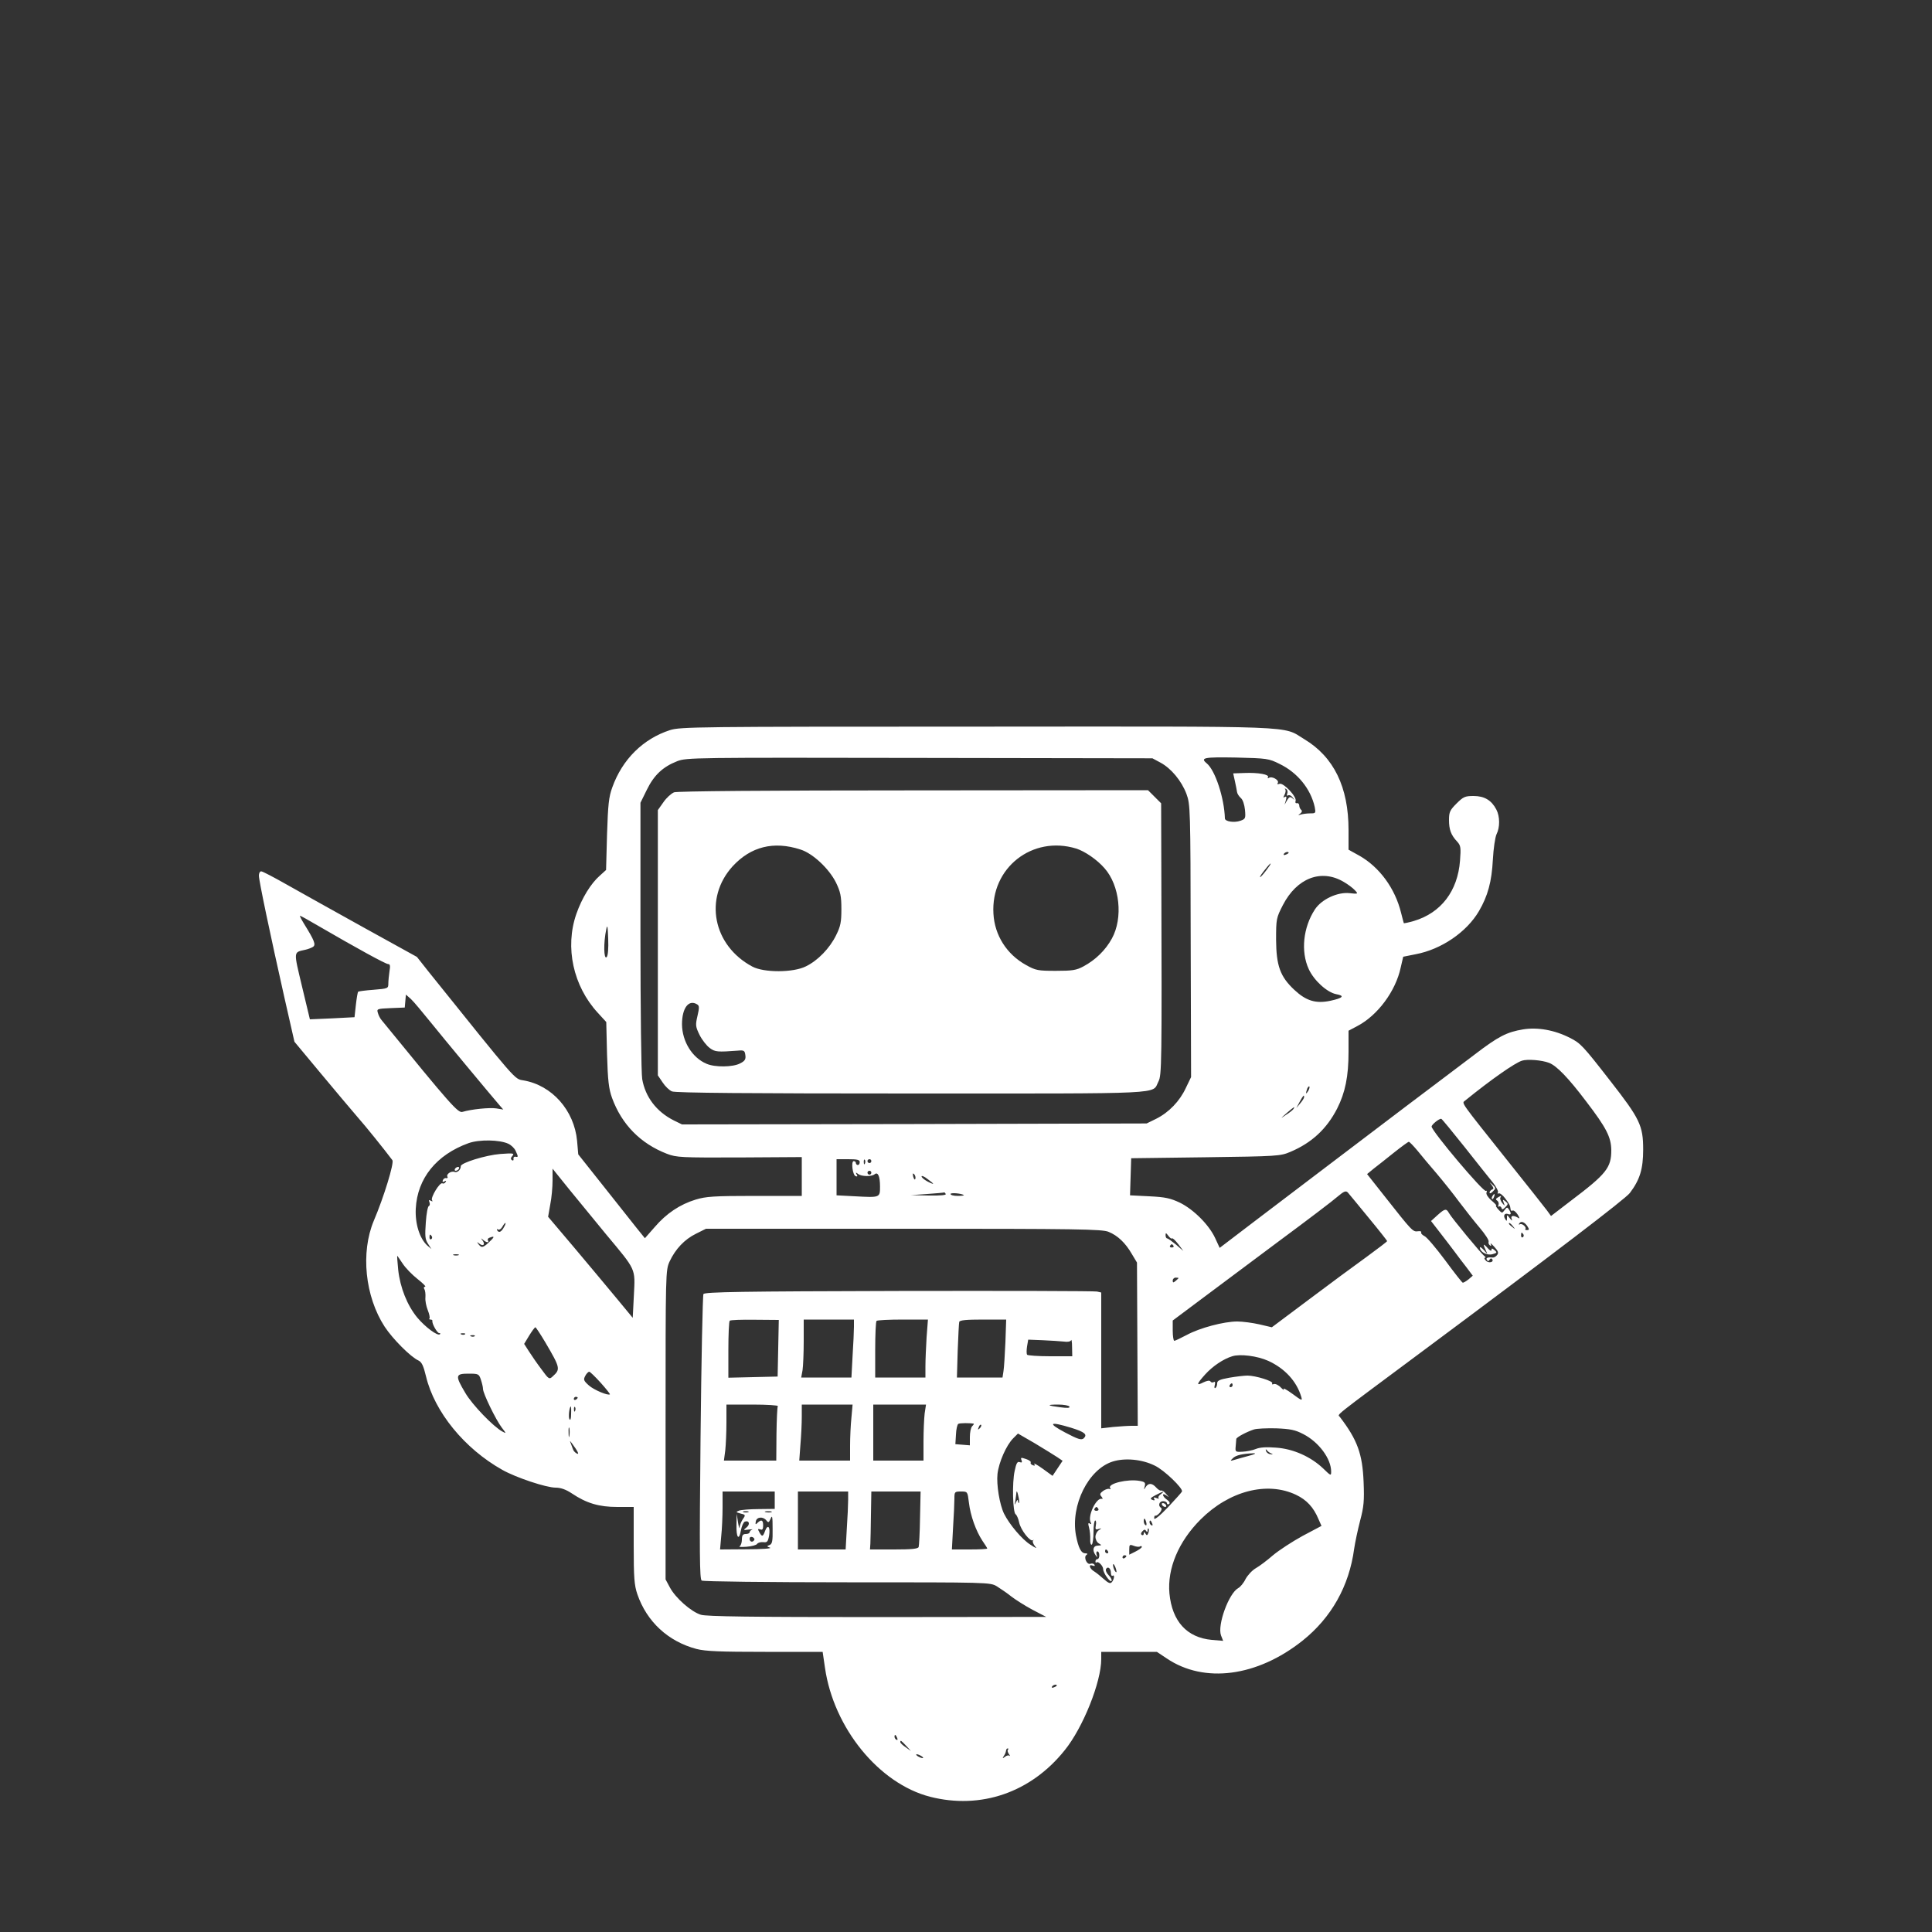 <svg version="1.0" xmlns="http://www.w3.org/2000/svg"
 width="200" height="200" viewBox="0 0 1000 1000"
 preserveAspectRatio="xMidYMid meet">

<rect x="0" y="0" width="1000" height="1000" fill="#333333" stroke="none"/>

<g transform="translate(0,1024) scale(0.1,-0.1)"
fill="#ffffff" stroke="none">
<path d="M3468 6461 c-139 -45 -247 -151 -299 -297 -18 -49 -22 -89 -27 -243
l-5 -184 -32 -29 c-47 -41 -93 -116 -122 -199 -60 -173 -16 -373 111 -511 l44
-48 4 -167 c4 -137 9 -179 26 -226 50 -137 147 -236 284 -289 50 -19 73 -20
376 -19 l322 2 0 -100 0 -101 -244 0 c-212 0 -252 -3 -305 -19 -82 -25 -152
-72 -212 -142 l-51 -58 -42 52 c-23 29 -100 126 -172 217 l-131 165 -6 70
c-15 158 -130 288 -278 313 -47 8 -30 -11 -491 563 l-60 76 -277 153 c-152 84
-330 184 -396 221 -67 38 -126 69 -133 69 -7 0 -12 -10 -12 -22 0 -26 58 -302
132 -631 l52 -229 134 -161 c74 -89 160 -191 191 -227 46 -52 139 -168 182
-225 10 -14 -44 -191 -96 -313 -69 -164 -46 -392 56 -549 42 -64 135 -157 175
-175 17 -8 26 -28 39 -82 44 -184 199 -374 395 -484 71 -40 227 -92 276 -92
27 0 54 -10 84 -30 76 -51 141 -70 235 -70 l85 0 0 -198 c0 -169 3 -207 19
-254 49 -142 159 -244 306 -283 47 -12 122 -15 356 -15 l297 0 12 -82 c45
-313 280 -600 544 -668 263 -67 522 22 697 241 94 116 189 352 189 472 l0 37
144 0 144 0 51 -34 c194 -131 468 -95 703 92 149 119 241 282 267 475 5 34 19
100 31 146 19 72 22 102 18 200 -6 146 -32 218 -123 337 -11 16 -52 -17 425
338 687 511 1052 790 1076 821 52 69 69 124 69 225 0 124 -17 159 -170 355
-143 184 -155 196 -209 223 -80 41 -168 56 -242 44 -85 -14 -128 -36 -251
-130 -56 -42 -215 -163 -355 -268 -250 -190 -433 -328 -784 -595 l-181 -138
-24 52 c-32 68 -111 147 -182 182 -49 23 -75 29 -158 33 l-100 5 3 96 3 96
385 5 c373 5 387 6 439 28 111 47 188 119 242 224 42 83 59 167 59 293 l0 110
47 25 c104 55 197 180 223 302 l13 56 65 13 c132 25 263 114 327 223 46 79 66
152 72 266 3 58 12 117 19 132 18 35 18 92 -1 128 -25 48 -62 70 -118 70 -44
0 -53 -4 -88 -39 -34 -34 -39 -44 -39 -85 0 -50 10 -78 43 -113 18 -20 19 -31
14 -98 -12 -157 -98 -270 -239 -312 -28 -8 -51 -13 -52 -11 -1 2 -7 26 -14 53
-31 127 -112 237 -216 296 l-56 31 0 102 c0 222 -76 378 -229 470 -117 71 2
66 -1695 65 -1449 0 -1534 -1 -1588 -18z m2538 -168 c56 -30 109 -94 135 -162
20 -55 21 -73 22 -761 l2 -705 -27 -56 c-32 -69 -88 -127 -154 -160 l-49 -24
-1203 -3 -1202 -2 -43 21 c-89 45 -147 121 -163 214 -5 28 -9 361 -9 740 l0
690 33 67 c37 76 83 119 157 148 49 19 85 19 1255 17 l1205 -2 41 -22z m617
-7 c93 -45 161 -129 182 -223 6 -32 5 -33 -23 -33 -17 0 -39 -3 -49 -6 -15 -5
-16 -4 -3 5 9 7 11 14 5 19 -5 4 -10 14 -10 22 0 8 -5 14 -12 13 -7 -2 -10 3
-7 11 8 21 -63 96 -83 89 -11 -4 -14 -2 -9 5 8 14 -30 36 -46 26 -6 -4 -8 -3
-5 3 9 14 -49 25 -122 22 l-58 -2 9 -41 c5 -23 10 -48 11 -56 1 -8 10 -22 19
-30 11 -9 19 -34 22 -62 4 -44 2 -47 -23 -56 -33 -12 -81 -4 -81 12 -3 105
-50 249 -94 285 -35 29 -15 33 152 30 160 -4 169 -5 225 -33z m40 -153 c-4
-10 -2 -14 4 -10 6 4 17 -1 24 -11 11 -14 11 -15 -1 -4 -12 10 -17 8 -28 -10
l-13 -23 7 24 c4 17 3 21 -6 16 -9 -6 -9 -3 -1 12 6 11 7 24 3 28 -4 5 -2 5 5
1 7 -4 9 -14 6 -23z m7 -307 c0 -2 -7 -7 -16 -10 -8 -3 -12 -2 -9 4 6 10 25
14 25 6z m-116 -91 c-14 -19 -29 -35 -31 -35 -5 0 7 18 36 53 26 31 23 18 -5
-18z m400 -59 c23 -13 49 -33 59 -44 18 -19 17 -20 -27 -15 -62 7 -145 -31
-180 -84 -61 -93 -74 -218 -32 -309 27 -59 95 -121 143 -130 45 -8 34 -20 -31
-34 -76 -16 -126 0 -186 56 -74 69 -94 125 -95 260 0 107 1 113 35 179 72 140
198 189 314 121z m-5307 -228 c198 -115 349 -198 362 -198 10 0 12 -9 7 -37
-3 -21 -6 -50 -6 -64 0 -25 -2 -26 -76 -32 -42 -3 -78 -8 -80 -10 -3 -3 -8
-33 -12 -68 l-7 -64 -115 -6 c-63 -3 -115 -5 -116 -5 0 1 -19 78 -41 171 -44
185 -45 175 17 189 14 3 32 10 40 15 16 11 8 32 -46 119 -14 23 -24 42 -21 42
3 0 45 -23 94 -52z m1493 -162 c-15 -15 -17 74 -2 144 5 27 8 17 10 -49 2 -49
-1 -88 -8 -95z m-912 -336 c70 -87 307 -372 356 -429 l21 -24 -37 6 c-35 5
-127 -4 -174 -18 -23 -7 -58 32 -419 475 -7 8 -16 25 -19 37 -7 21 -4 22 66
25 l73 3 3 34 3 33 26 -23 c14 -13 59 -67 101 -119z m5789 -211 c39 -14 101
-78 193 -200 105 -137 129 -185 130 -252 0 -91 -25 -123 -209 -262 l-103 -79
-21 29 c-12 16 -102 130 -202 255 -250 314 -240 299 -222 313 138 112 259 196
295 207 28 9 102 3 139 -11z m-1246 -146 c-12 -20 -14 -14 -5 12 4 9 9 14 11
11 3 -2 0 -13 -6 -23z m-21 -32 c0 -5 -9 -19 -20 -32 l-20 -24 17 32 c19 34
23 39 23 24z m-55 -61 c-3 -5 -20 -19 -38 -30 -32 -22 -32 -22 3 9 37 32 45
37 35 21z m885 -196 c63 -80 130 -164 148 -186 17 -22 29 -45 25 -50 -3 -6 -2
-8 4 -5 5 3 21 -8 34 -26 23 -31 25 -35 28 -58 0 -5 5 -8 10 -5 5 3 17 -6 26
-20 11 -17 12 -24 4 -18 -25 15 -41 13 -35 -4 5 -13 2 -12 -9 2 -15 20 -15 20
-15 0 0 -15 -2 -16 -9 -4 -12 18 -3 33 15 26 16 -6 18 3 4 24 -8 13 -11 12
-22 -3 -13 -18 -14 -17 -32 2 -11 12 -16 21 -12 21 4 0 -7 12 -24 26 -18 16
-29 33 -26 41 3 8 2 12 -3 9 -13 -8 -281 310 -281 333 0 10 39 42 50 40 3 0
57 -66 120 -145z m-4949 16 c15 -7 32 -23 38 -37 14 -30 14 -34 -1 -30 -7 1
-12 -4 -10 -11 1 -8 -2 -11 -8 -7 -8 5 -7 12 2 22 12 14 5 15 -63 10 -75 -6
-204 -46 -204 -63 0 -19 -18 -35 -32 -30 -18 7 -45 -12 -37 -25 3 -5 0 -8 -7
-7 -6 2 -14 -3 -17 -11 -3 -9 0 -11 8 -6 9 5 11 4 6 -4 -4 -6 -11 -9 -16 -6
-13 8 -62 -73 -54 -87 5 -7 3 -8 -6 -3 -10 6 -12 4 -7 -8 3 -9 2 -17 -3 -19
-6 -2 -13 -40 -16 -85 -5 -70 -4 -87 11 -110 l18 -28 -21 18 c-40 36 -64 113
-60 191 8 157 107 279 273 339 56 20 161 18 206 -3z m4706 -36 c21 -26 65 -79
99 -118 33 -39 86 -105 116 -146 31 -41 79 -102 107 -135 28 -33 49 -65 46
-72 -2 -7 1 -15 7 -19 7 -5 8 -2 4 7 -4 8 4 1 19 -15 20 -22 23 -31 14 -42 -6
-8 -17 -14 -23 -13 -25 3 -37 -2 -30 -12 5 -8 9 -8 14 1 5 8 10 8 14 2 10 -16
-21 -22 -34 -6 -7 8 -9 14 -4 14 5 0 4 4 -2 8 -15 10 -172 200 -184 223 -14
25 -21 24 -60 -11 l-33 -30 48 -62 c27 -35 61 -79 75 -98 14 -19 41 -55 60
-79 l33 -44 -22 -19 c-13 -10 -26 -18 -30 -17 -3 0 -44 52 -91 116 -47 63 -95
120 -107 125 -12 6 -20 15 -17 19 3 5 -5 8 -17 6 -26 -4 -31 2 -169 177 l-94
119 34 28 c19 15 67 52 105 83 39 31 73 56 77 56 4 0 24 -21 45 -46z m-2887
-59 c0 -8 -4 -15 -10 -15 -5 0 -10 5 -10 10 0 6 -5 10 -11 10 -15 0 -6 -73 10
-78 9 -3 11 0 5 9 -6 11 -5 12 7 3 17 -14 70 -15 86 -2 17 14 28 -10 28 -64 0
-57 0 -57 -129 -50 l-96 5 0 93 0 94 60 0 c47 0 60 -3 60 -15z m27 -7 c-3 -8
-6 -5 -6 6 -1 11 2 17 5 13 3 -3 4 -12 1 -19z m33 12 c0 -5 -4 -10 -10 -10 -5
0 -10 5 -10 10 0 6 5 10 10 10 6 0 10 -4 10 -10z m-1372 -380 c156 -187 150
-173 143 -313 l-6 -118 -81 98 c-45 54 -143 172 -219 262 l-138 163 11 63 c7
34 12 90 12 124 l0 62 87 -108 c48 -59 134 -164 191 -233z m1372 320 c0 -5 -4
-10 -10 -10 -5 0 -10 5 -10 10 0 6 5 10 10 10 6 0 10 -4 10 -10z m228 -31 c-3
-8 -7 -3 -11 10 -4 17 -3 21 5 13 5 -5 8 -16 6 -23z m92 -26 c0 -2 -13 3 -30
12 -16 9 -30 20 -30 26 0 5 14 0 30 -13 17 -12 30 -23 30 -25z m2254 -176 c53
-64 96 -119 96 -121 0 -2 -48 -39 -107 -82 -60 -43 -194 -142 -299 -221 l-191
-143 -64 15 c-35 8 -87 15 -115 15 -69 0 -194 -33 -262 -70 -31 -16 -59 -30
-64 -30 -4 0 -8 24 -8 53 l0 52 143 107 c78 58 261 195 407 304 146 108 283
212 304 231 32 27 42 31 52 21 6 -7 55 -66 108 -131z m-2189 123 c4 -6 -27 -9
-87 -8 l-93 2 85 6 c47 3 86 7 87 8 1 1 5 -2 8 -8z m94 -6 c2 -2 -12 -4 -32
-4 -20 0 -37 4 -37 10 0 8 58 3 69 -6z m2918 -163 c9 -14 8 -18 -3 -18 -8 0
-12 3 -9 5 9 9 -17 32 -28 25 -6 -3 -7 -1 -3 5 9 14 28 7 43 -17z m-5297 0
c-14 -27 -27 -34 -36 -20 -4 8 -3 9 4 5 6 -3 16 3 22 14 6 11 13 20 16 20 2 0
0 -9 -6 -19z m5221 2 c13 -16 12 -17 -3 -4 -10 7 -18 15 -18 17 0 8 8 3 21
-13z m-2093 -29 c47 -19 87 -57 120 -114 l27 -45 2 -422 2 -423 -33 0 c-18 0
-61 -3 -95 -6 l-61 -7 0 351 0 352 -22 5 c-13 3 -474 4 -1026 3 -810 -2 -1004
-5 -1011 -16 -4 -7 -11 -342 -15 -744 -6 -596 -5 -733 6 -739 7 -5 346 -9 753
-9 736 0 740 0 775 -21 19 -12 53 -35 74 -52 22 -17 71 -48 110 -69 l71 -37
-874 -1 c-647 0 -884 3 -913 12 -50 15 -132 87 -161 142 l-22 41 0 800 c0 792
0 800 21 846 30 64 77 114 136 143 l52 26 1023 0 c903 0 1028 -2 1061 -16z
m329 -34 c3 3 17 -11 32 -30 l26 -35 -38 33 c-21 17 -41 32 -46 32 -4 0 -8 7
-8 16 0 14 2 14 14 -2 8 -11 16 -17 20 -14z m1818 21 c3 -5 2 -12 -3 -15 -5
-3 -9 1 -9 9 0 17 3 19 12 6z m-5650 -10 c3 -5 2 -12 -3 -15 -5 -3 -9 1 -9 9
0 17 3 19 12 6z m308 -19 c-40 -40 -49 -43 -64 -25 -12 16 -12 17 2 6 20 -16
32 -5 17 16 -10 13 -10 14 2 4 16 -15 34 -17 26 -4 -4 5 0 12 6 14 25 10 29 7
11 -11z m3531 -30 c3 -5 -1 -9 -9 -9 -8 0 -12 4 -9 9 3 4 7 8 9 8 2 0 6 -4 9
-8z m-3701 -49 c-7 -2 -19 -2 -25 0 -7 3 -2 5 12 5 14 0 19 -2 13 -5z m-289
-43 c14 -22 49 -58 77 -80 28 -22 46 -40 39 -40 -6 0 -8 -5 -4 -12 5 -7 7 -26
6 -43 -2 -16 4 -46 12 -66 8 -20 12 -39 9 -43 -4 -3 -1 -6 5 -6 7 0 11 -3 10
-7 -3 -14 25 -63 35 -63 6 0 8 -3 4 -6 -11 -11 -75 36 -117 86 -52 63 -89 155
-99 248 -4 39 -6 72 -5 72 1 0 13 -18 28 -40z m4016 -75 c0 -2 -7 -8 -15 -15
-12 -10 -15 -10 -15 2 0 8 7 15 15 15 8 0 15 -1 15 -2z m-2072 -364 l-3 -146
-127 -3 -128 -3 0 144 c0 79 3 147 7 151 4 4 63 6 130 5 l124 -1 -3 -147z
m392 112 c0 -21 -3 -89 -7 -150 l-6 -113 -130 0 -130 0 7 38 c3 20 6 88 6 150
l0 112 130 0 130 0 0 -37z m376 -55 c-3 -50 -6 -117 -6 -150 l0 -58 -130 0
-130 0 0 143 c0 79 3 147 7 150 3 4 65 7 136 7 l130 0 -7 -92z m408 -25 c-3
-65 -7 -133 -10 -150 l-5 -33 -118 0 -118 0 4 138 c3 75 6 143 8 150 3 9 37
12 124 12 l119 0 -4 -117z m-2382 0 c78 -133 80 -140 39 -177 -18 -17 -21 -15
-58 36 -22 29 -51 71 -65 93 l-25 39 26 43 c14 23 29 43 32 43 3 0 26 -35 51
-77z m-415 41 c-3 -3 -12 -4 -19 -1 -8 3 -5 6 6 6 11 1 17 -2 13 -5z m50 -10
c-3 -3 -12 -4 -19 -1 -8 3 -5 6 6 6 11 1 17 -2 13 -5z m3050 -28 c19 -3 34 0
37 7 2 7 5 -9 5 -35 l1 -48 -114 0 c-63 0 -117 4 -120 8 -3 5 -3 24 0 43 l6
35 76 -3 c43 -2 91 -5 109 -7z m1058 -100 c85 -39 146 -105 170 -185 7 -23 4
-22 -46 15 -29 21 -49 32 -45 24 5 -8 -1 -5 -14 8 -12 13 -29 21 -37 18 -8 -3
-11 -2 -8 4 7 11 -86 40 -128 40 -17 0 -59 -5 -94 -11 -50 -9 -63 -15 -63 -29
0 -11 -4 -21 -9 -24 -5 -4 -7 4 -3 16 3 14 1 19 -6 14 -6 -3 -13 -2 -17 4 -4
6 -17 4 -36 -5 -39 -20 -36 -9 9 41 39 43 94 80 140 94 40 13 130 2 187 -24z
m-3456 -113 c28 -31 49 -58 48 -60 -9 -8 -82 22 -109 46 -27 24 -29 30 -19 49
6 12 16 22 21 22 4 0 31 -26 59 -57z m-620 16 c6 -18 11 -39 11 -48 0 -23 66
-159 97 -200 24 -31 24 -32 4 -21 -46 24 -158 140 -193 201 -53 89 -51 99 16
99 52 0 55 -1 65 -31z m3891 -29 c0 -5 -5 -10 -11 -10 -5 0 -7 5 -4 10 3 6 8
10 11 10 2 0 4 -4 4 -10z m-3390 -64 c0 -3 -4 -8 -10 -11 -5 -3 -10 -1 -10 4
0 6 5 11 10 11 6 0 10 -2 10 -4z m1036 -44 c-3 -5 -6 -70 -7 -145 l-1 -137
-135 0 -136 0 7 53 c3 28 6 94 6 145 l0 92 136 0 c74 0 133 -4 130 -8z m381
-59 c-4 -38 -7 -103 -7 -145 l0 -78 -131 0 -132 0 6 83 c4 45 7 110 7 145 l0
62 131 0 132 0 -6 -67z m379 21 c-3 -26 -6 -91 -6 -145 l0 -99 -130 0 -130 0
0 145 0 145 136 0 137 0 -7 -46z m749 36 c5 -8 -10 -9 -47 -4 -70 9 -74 14
-10 14 28 0 54 -5 57 -10z m-2579 -40 c0 -25 -4 -34 -9 -25 -6 12 0 65 8 65 1
0 2 -18 1 -40z m21 18 c-3 -8 -6 -5 -6 6 -1 11 2 17 5 13 3 -3 4 -12 1 -19z
m2063 -67 c2 -1 -1 -6 -8 -13 -7 -7 -12 -32 -12 -56 l0 -43 -37 3 -38 3 3 49
c1 28 7 53 12 56 8 5 61 5 80 1z m31 -24 c-10 -9 -11 -8 -5 6 3 10 9 15 12 12
3 -3 0 -11 -7 -18z m473 3 c71 -22 86 -35 65 -55 -12 -10 -29 -5 -97 31 -92
49 -80 58 32 24z m-2597 -42 c-2 -13 -4 -5 -4 17 -1 22 1 32 4 23 2 -10 2 -28
0 -40z m3799 9 c80 -41 144 -127 144 -194 0 -23 -2 -22 -41 16 -64 61 -155
102 -244 108 -49 4 -84 2 -105 -7 -17 -7 -48 -13 -69 -14 -37 -2 -38 -1 -35
29 1 16 3 33 3 37 1 9 54 37 91 49 14 5 66 7 115 6 74 -3 99 -8 141 -30z
m-1274 -119 l28 -19 -26 -39 -26 -39 -51 37 c-28 20 -48 31 -44 25 6 -9 3 -11
-7 -7 -9 3 -14 10 -11 14 3 4 -8 13 -24 18 -26 9 -29 8 -24 -5 5 -12 2 -15 -9
-11 -12 5 -18 -6 -26 -45 -14 -61 -10 -216 5 -225 6 -4 14 -23 18 -42 8 -39
58 -103 72 -92 4 4 5 3 0 -2 -4 -5 1 -18 10 -29 13 -14 6 -12 -24 8 -43 27
-108 104 -136 160 -23 47 -40 150 -34 206 7 61 46 149 81 184 l25 25 88 -51
c48 -29 100 -61 115 -71z m-2493 45 c15 -22 17 -31 8 -27 -8 3 -18 13 -21 22
-3 9 -9 24 -12 32 -8 19 -3 13 25 -27z m3601 -26 c11 -5 9 -6 -4 -4 -11 1 -21
9 -23 17 -3 10 -2 11 4 4 4 -6 15 -14 23 -17z m-115 -12 c-27 -7 -61 -17 -75
-21 -23 -7 -24 -6 -9 8 15 16 51 24 109 26 14 0 3 -6 -25 -13z m-488 -51 c49
-23 147 -118 141 -134 -2 -5 -35 -41 -73 -82 -44 -46 -71 -67 -71 -57 0 10 3
16 6 14 4 -2 14 5 23 15 9 11 12 22 7 25 -18 11 -10 35 10 35 11 0 20 -5 20
-11 0 -5 5 -7 11 -4 6 5 3 13 -10 22 -12 8 -21 19 -21 25 0 6 7 5 18 -3 14
-11 14 -10 -2 8 -10 13 -22 20 -26 18 -4 -2 -15 4 -25 15 -22 25 -41 25 -55 3
-10 -16 -10 -15 -5 4 5 19 1 23 -27 28 -61 11 -166 -14 -152 -37 4 -6 3 -8 -3
-5 -5 3 -20 -1 -32 -9 -18 -13 -20 -19 -10 -30 7 -9 8 -14 2 -12 -29 8 -76
-92 -57 -123 4 -8 3 -10 -5 -5 -9 6 -10 0 -4 -21 4 -15 7 -43 6 -61 -1 -18 3
-30 8 -27 5 4 9 33 9 66 0 32 4 59 9 59 4 0 6 -11 3 -25 -4 -21 -1 -24 14 -19
18 5 18 5 2 -6 -10 -6 -18 -22 -18 -35 0 -13 8 -29 18 -34 15 -9 15 -10 -5
-11 -25 0 -31 -24 -12 -50 9 -13 10 -12 5 3 -3 9 -1 17 4 17 6 0 10 -9 10 -20
0 -11 -4 -20 -10 -20 -5 0 -10 -5 -10 -12 0 -6 3 -9 6 -5 8 8 34 -18 34 -35 0
-19 35 -69 43 -61 4 3 -2 17 -14 29 -12 12 -18 27 -14 33 9 16 25 3 25 -20 0
-11 4 -18 9 -15 12 8 8 -21 -6 -35 -7 -7 -19 -1 -40 18 -17 15 -39 33 -49 39
-24 14 -32 39 -10 31 11 -4 15 -3 11 4 -4 6 -13 8 -21 5 -19 -7 -37 36 -20 46
7 5 5 8 -6 8 -22 0 -36 27 -49 94 -28 155 64 341 190 381 63 20 152 12 218
-21z m731 -151 c55 -26 91 -65 116 -125 l16 -36 -98 -52 c-53 -29 -122 -74
-153 -100 -31 -27 -71 -57 -89 -67 -19 -11 -42 -36 -53 -56 -10 -21 -28 -42
-38 -47 -49 -27 -109 -192 -89 -245 l11 -28 -59 5 c-129 12 -205 96 -219 240
-12 129 47 269 161 383 148 148 344 199 494 128z m-1434 -42 c-2 -2 -4 2 -5
10 0 9 -4 6 -10 -6 -8 -17 -9 -17 -4 5 2 14 5 34 6 45 1 11 5 4 9 -15 5 -19 7
-37 4 -39z m-1264 14 l0 -45 -82 -1 c-46 0 -92 -4 -103 -8 -17 -7 -17 -8 8
-15 26 -6 27 -8 12 -29 -8 -12 -16 -31 -17 -42 0 -11 -4 0 -8 25 l-7 45 -1
-57 c-2 -67 13 -86 23 -29 4 22 13 42 20 45 23 8 29 -14 9 -30 -18 -14 -17
-15 11 -11 17 2 24 2 18 0 -7 -3 -13 -9 -13 -14 0 -5 -9 -9 -20 -9 -15 0 -20
-7 -20 -29 0 -16 -6 -32 -12 -35 -7 -3 9 -4 36 -2 27 2 52 9 55 15 4 6 18 10
31 9 21 -3 25 2 31 35 7 44 -7 60 -21 23 -11 -31 -16 -32 -30 -6 -9 16 -8 18
5 14 11 -5 15 1 15 20 0 29 -9 33 -29 14 -10 -11 -12 -9 -9 7 4 24 38 27 55 5
10 -13 13 -11 22 10 8 20 10 10 10 -53 1 -64 -2 -79 -16 -84 -15 -6 -15 -7 3
-14 10 -4 -44 -8 -120 -8 l-139 -1 6 68 c4 37 7 104 7 150 l0 82 135 0 135 0
0 -45z m380 2 c0 -24 -3 -92 -7 -150 l-6 -107 -124 0 -123 0 0 150 0 150 130
0 130 0 0 -43z m372 -94 c-1 -76 -5 -144 -7 -150 -3 -10 -38 -13 -128 -13
l-124 0 2 30 c1 17 2 84 3 150 l2 120 128 0 127 0 -3 -137z m253 80 c8 -69 37
-148 70 -198 14 -20 25 -38 25 -40 0 -3 -41 -5 -92 -5 l-91 0 6 113 c4 61 7
129 7 150 0 35 1 37 34 37 34 0 34 0 41 -57z m993 43 c-10 -7 -15 -16 -11 -20
4 -4 -1 -4 -11 0 -13 5 -17 4 -12 -4 5 -8 1 -10 -10 -5 -13 5 -10 10 17 24 40
21 51 23 27 5z m-323 -76 c3 -5 -1 -10 -10 -10 -9 0 -13 5 -10 10 3 6 8 10 10
10 2 0 7 -4 10 -10z m-1812 -17 c-7 -2 -19 -2 -25 0 -7 3 -2 5 12 5 14 0 19
-2 13 -5z m120 0 c-7 -2 -21 -2 -30 0 -10 3 -4 5 12 5 17 0 24 -2 18 -5z
m1940 -53 c3 -11 1 -18 -4 -14 -5 3 -9 12 -9 20 0 20 7 17 13 -6z m31 -6 c3
-8 2 -12 -4 -9 -6 3 -10 10 -10 16 0 14 7 11 14 -7z m-24 -35 c0 8 2 12 5 9 3
-3 2 -13 -1 -22 -5 -14 -9 -15 -15 -4 -7 10 -9 11 -9 0 0 -7 -4 -10 -10 -7 -6
4 -5 11 3 19 9 10 14 11 19 2 5 -7 8 -7 8 3z m-2036 -50 c-8 -14 -24 -10 -24
6 0 9 6 12 15 9 8 -4 12 -10 9 -15z m1997 -33 c5 3 9 2 9 -3 0 -4 -15 -15 -33
-24 l-32 -16 0 27 c0 25 2 27 23 19 13 -5 28 -7 33 -3z m-166 -26 c3 -5 1 -10
-4 -10 -6 0 -11 5 -11 10 0 6 2 10 4 10 3 0 8 -4 11 -10z m95 -24 c0 -3 -4 -8
-10 -11 -5 -3 -10 -1 -10 4 0 6 5 11 10 11 6 0 10 -2 10 -4z m-51 -81 c0 -5
-4 -3 -9 5 -5 8 -9 22 -9 30 0 16 17 -16 18 -35z m-309 -589 c0 -2 -7 -7 -16
-10 -8 -3 -12 -2 -9 4 6 10 25 14 25 6z m-826 -272 c3 -8 2 -12 -4 -9 -6 3
-10 10 -10 16 0 14 7 11 14 -7z m47 -41 l24 -26 -27 19 c-15 10 -28 22 -28 27
0 12 5 8 31 -20z m526 -20 c-4 -3 -1 -13 5 -22 7 -9 8 -13 4 -9 -5 4 -16 2
-24 -5 -13 -10 -14 -9 -7 3 6 8 10 18 11 23 3 15 4 17 11 17 3 0 3 -3 0 -7z
m-447 -33 c8 -5 11 -10 5 -10 -5 0 -17 5 -25 10 -8 5 -10 10 -5 10 6 0 17 -5
25 -10z"/>
<path d="M3489 6139 c-15 -6 -40 -29 -55 -51 l-29 -41 0 -687 0 -686 25 -37
c13 -20 35 -41 48 -46 16 -8 408 -11 1240 -11 1343 0 1243 -5 1278 62 17 33
18 82 15 1096 l-1 344 -34 34 -34 34 -1213 -1 c-758 0 -1224 -4 -1240 -10z
m654 -296 c64 -20 148 -99 184 -171 23 -48 28 -70 28 -137 0 -67 -4 -89 -27
-135 -33 -68 -95 -132 -157 -162 -66 -33 -217 -33 -277 -1 -204 109 -252 354
-102 519 94 102 212 132 351 87z m1427 5 c45 -14 109 -58 147 -102 79 -89 97
-257 38 -364 -33 -60 -84 -110 -147 -144 -37 -20 -58 -23 -143 -23 -92 0 -104
2 -154 30 -100 55 -163 154 -169 266 -14 237 201 406 428 337z m-1961 -807
c11 -7 11 -17 1 -60 -11 -47 -10 -55 11 -98 13 -26 37 -56 52 -67 28 -21 40
-22 147 -14 31 3 35 0 38 -24 3 -21 -3 -30 -27 -42 -37 -20 -131 -21 -174 -2
-74 31 -126 115 -127 204 0 85 35 131 79 103z"/>
<path d="M7721 4106 c11 -15 11 -20 2 -23 -7 -3 -13 -10 -13 -16 0 -6 8 -4 17
6 16 16 16 18 -2 35 -18 16 -18 16 -4 -2z"/>
<path d="M7725 4049 c-4 -6 -5 -12 -2 -15 2 -3 7 2 10 11 7 17 1 20 -8 4z"/>
<path d="M7751 4041 c-10 -6 -10 -10 -1 -16 6 -4 9 -14 6 -22 -3 -8 -2 -11 3
-8 5 3 11 -1 13 -8 2 -9 7 -8 20 5 15 15 15 18 0 30 -14 11 -15 10 -9 -7 7
-19 7 -19 -8 -1 -8 10 -12 23 -9 27 7 11 3 11 -15 0z"/>
<path d="M2355 4190 c-3 -5 -2 -10 4 -10 5 0 13 5 16 10 3 6 2 10 -4 10 -5 0
-13 -4 -16 -10z"/>
<path d="M7680 3796 c0 -4 5 -17 11 -29 10 -21 9 -21 -10 2 -12 13 -21 19 -21
14 0 -23 36 -42 64 -35 25 7 26 9 12 21 -13 11 -16 11 -16 1 0 -7 -9 -3 -20
10 -11 13 -20 20 -20 16z"/>
<path d="M6015 2450 c3 -5 11 -10 16 -10 6 0 7 5 4 10 -3 6 -11 10 -16 10 -6
0 -7 -4 -4 -10z"/>
</g>
</svg>
